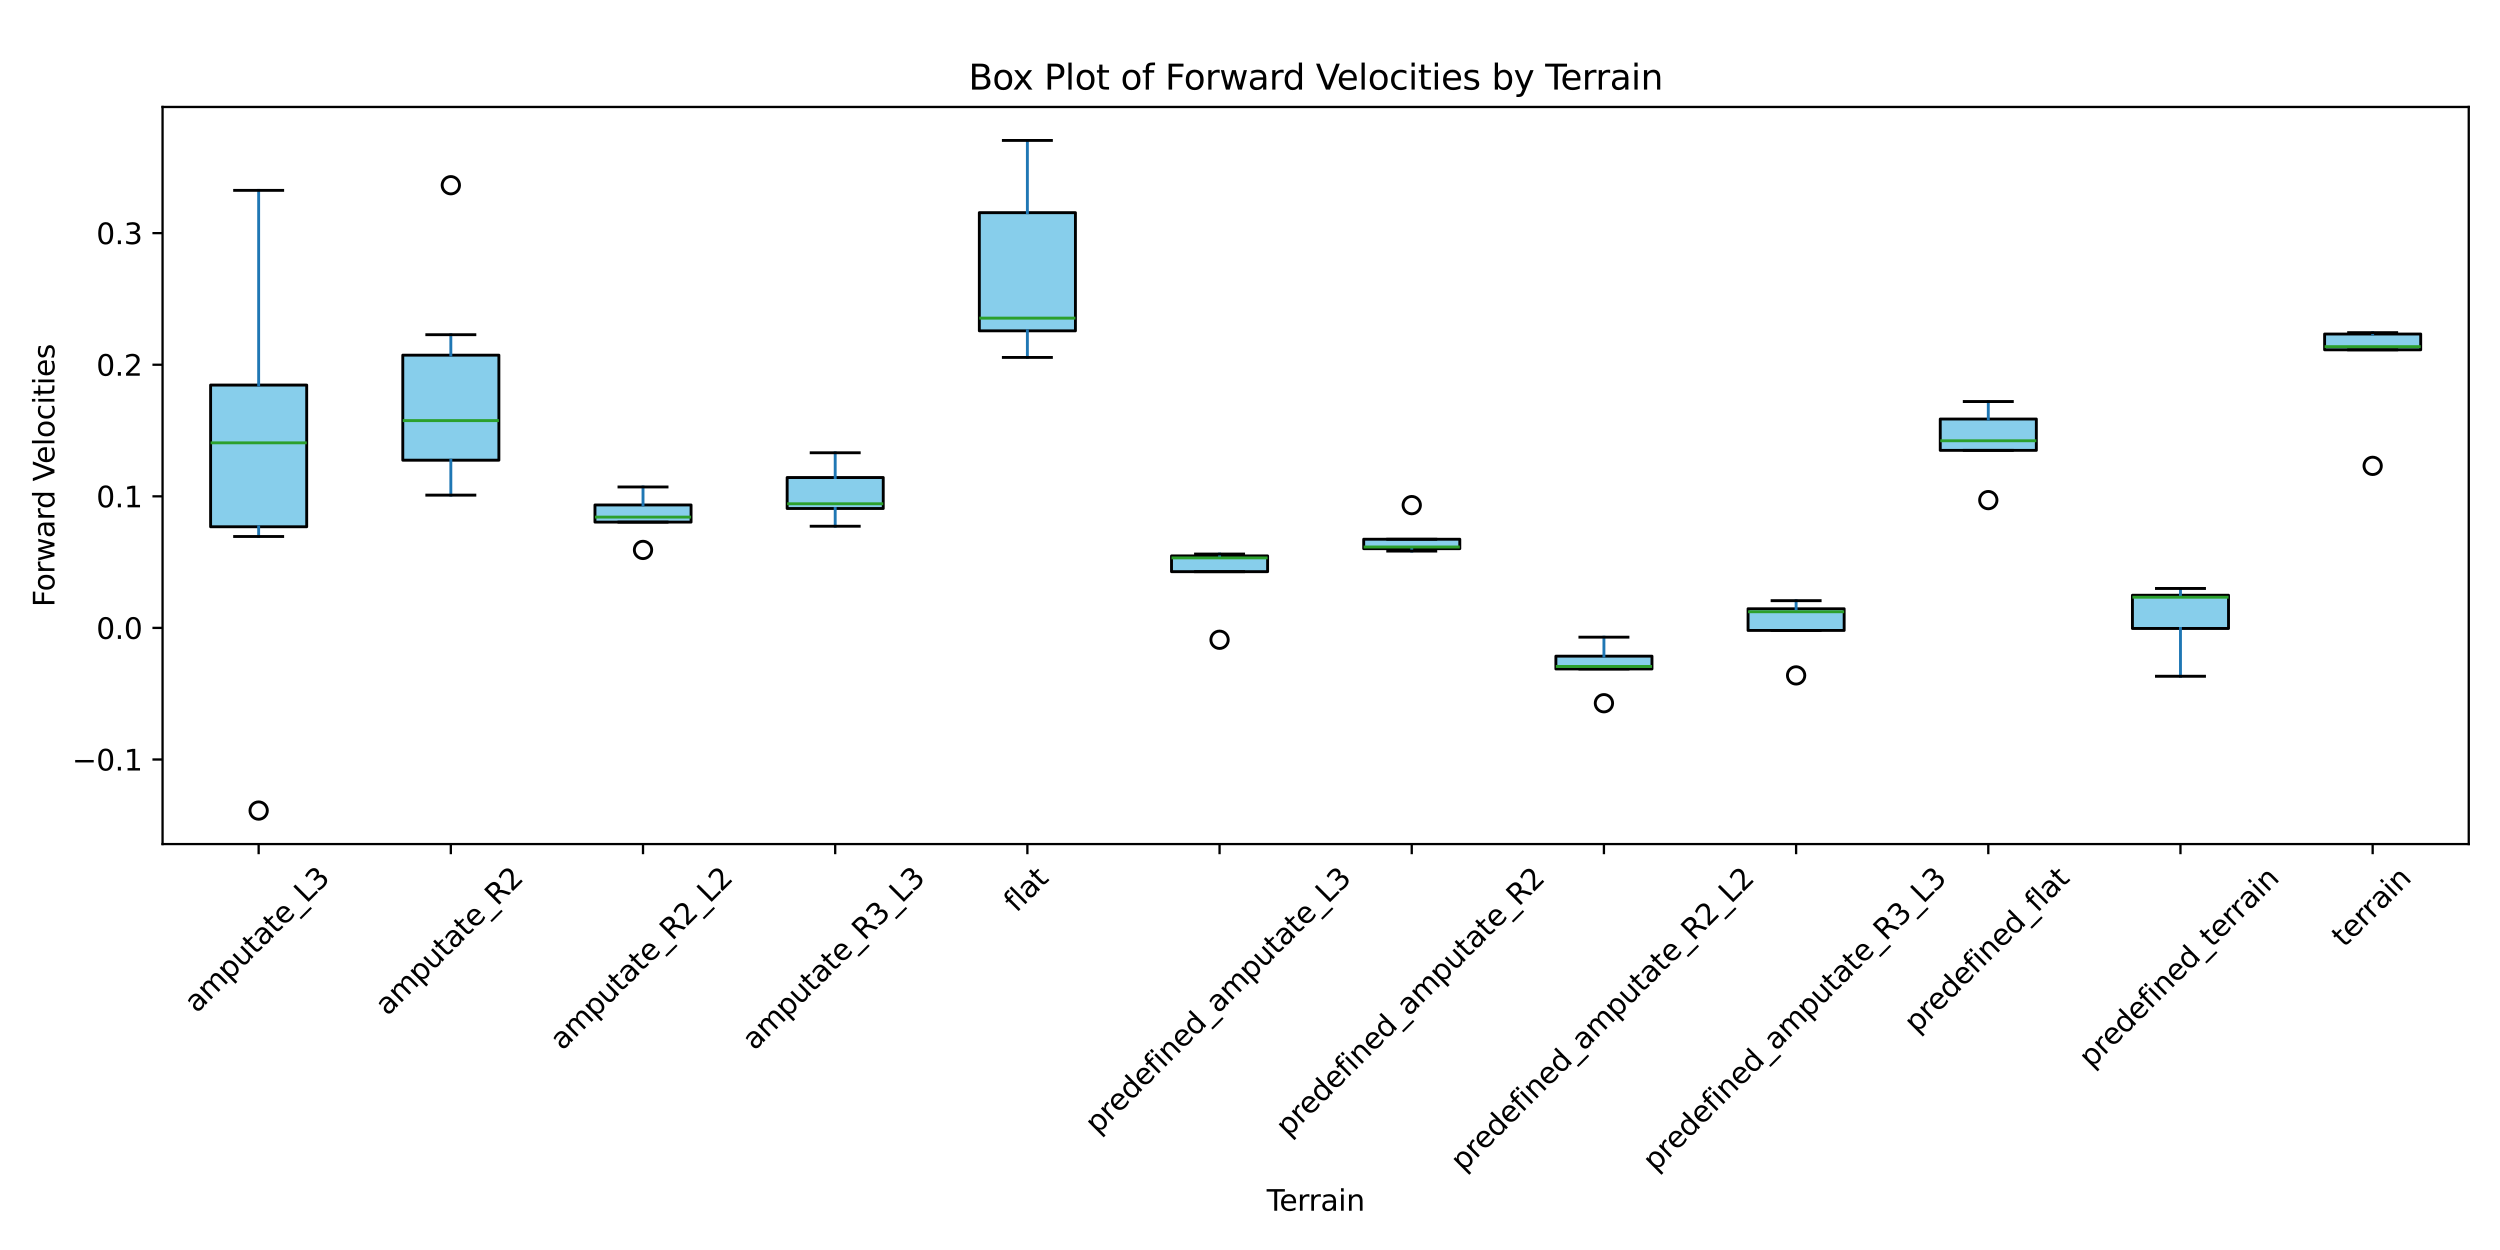 <?xml version="1.0" encoding="utf-8" standalone="no"?>
<!DOCTYPE svg PUBLIC "-//W3C//DTD SVG 1.1//EN"
  "http://www.w3.org/Graphics/SVG/1.1/DTD/svg11.dtd">
<svg xmlns:xlink="http://www.w3.org/1999/xlink" width="864pt" height="432pt" viewBox="0 0 864 432" xmlns="http://www.w3.org/2000/svg" version="1.1">
 <defs>
  <style type="text/css">*{stroke-linejoin: round; stroke-linecap: butt}</style>
 </defs>
 <g id="figure_1">
  <g id="patch_1">
   <path d="M 0 432 
L 864 432 
L 864 0 
L 0 0 
z
" style="fill: #ffffff"/>
  </g>
  <g id="axes_1">
   <g id="patch_2">
    <path d="M 56.18 291.71 
L 853.2 291.71 
L 853.2 36.96 
L 56.18 36.96 
z
" style="fill: #ffffff"/>
   </g>
   <g id="matplotlib.axis_1">
    <g id="xtick_1">
     <g id="line2d_1">
      <defs>
       <path id="m4e695ade44" d="M 0 0 
L 0 3.5 
" style="stroke: #000000; stroke-width: 0.8"/>
      </defs>
      <g>
       <use xlink:href="#m4e695ade44" x="89.389" y="291.71" style="stroke: #000000; stroke-width: 0.8"/>
      </g>
     </g>
     <g id="text_1">
      <!-- amputate_L3 -->
      <g transform="translate(67.983 350.352) rotate(-45) scale(0.1 -0.1)">
       <defs>
        <path id="DejaVuSans-61" d="M 2194 1759 
Q 1497 1759 1228 1600 
Q 959 1441 959 1056 
Q 959 750 1161 570 
Q 1363 391 1709 391 
Q 2188 391 2477 730 
Q 2766 1069 2766 1631 
L 2766 1759 
L 2194 1759 
z
M 3341 1997 
L 3341 0 
L 2766 0 
L 2766 531 
Q 2569 213 2275 61 
Q 1981 -91 1556 -91 
Q 1019 -91 701 211 
Q 384 513 384 1019 
Q 384 1609 779 1909 
Q 1175 2209 1959 2209 
L 2766 2209 
L 2766 2266 
Q 2766 2663 2505 2880 
Q 2244 3097 1772 3097 
Q 1472 3097 1187 3025 
Q 903 2953 641 2809 
L 641 3341 
Q 956 3463 1253 3523 
Q 1550 3584 1831 3584 
Q 2591 3584 2966 3190 
Q 3341 2797 3341 1997 
z
" transform="scale(0.016)"/>
        <path id="DejaVuSans-6d" d="M 3328 2828 
Q 3544 3216 3844 3400 
Q 4144 3584 4550 3584 
Q 5097 3584 5394 3201 
Q 5691 2819 5691 2113 
L 5691 0 
L 5113 0 
L 5113 2094 
Q 5113 2597 4934 2840 
Q 4756 3084 4391 3084 
Q 3944 3084 3684 2787 
Q 3425 2491 3425 1978 
L 3425 0 
L 2847 0 
L 2847 2094 
Q 2847 2600 2669 2842 
Q 2491 3084 2119 3084 
Q 1678 3084 1418 2786 
Q 1159 2488 1159 1978 
L 1159 0 
L 581 0 
L 581 3500 
L 1159 3500 
L 1159 2956 
Q 1356 3278 1631 3431 
Q 1906 3584 2284 3584 
Q 2666 3584 2933 3390 
Q 3200 3197 3328 2828 
z
" transform="scale(0.016)"/>
        <path id="DejaVuSans-70" d="M 1159 525 
L 1159 -1331 
L 581 -1331 
L 581 3500 
L 1159 3500 
L 1159 2969 
Q 1341 3281 1617 3432 
Q 1894 3584 2278 3584 
Q 2916 3584 3314 3078 
Q 3713 2572 3713 1747 
Q 3713 922 3314 415 
Q 2916 -91 2278 -91 
Q 1894 -91 1617 61 
Q 1341 213 1159 525 
z
M 3116 1747 
Q 3116 2381 2855 2742 
Q 2594 3103 2138 3103 
Q 1681 3103 1420 2742 
Q 1159 2381 1159 1747 
Q 1159 1113 1420 752 
Q 1681 391 2138 391 
Q 2594 391 2855 752 
Q 3116 1113 3116 1747 
z
" transform="scale(0.016)"/>
        <path id="DejaVuSans-75" d="M 544 1381 
L 544 3500 
L 1119 3500 
L 1119 1403 
Q 1119 906 1312 657 
Q 1506 409 1894 409 
Q 2359 409 2629 706 
Q 2900 1003 2900 1516 
L 2900 3500 
L 3475 3500 
L 3475 0 
L 2900 0 
L 2900 538 
Q 2691 219 2414 64 
Q 2138 -91 1772 -91 
Q 1169 -91 856 284 
Q 544 659 544 1381 
z
M 1991 3584 
L 1991 3584 
z
" transform="scale(0.016)"/>
        <path id="DejaVuSans-74" d="M 1172 4494 
L 1172 3500 
L 2356 3500 
L 2356 3053 
L 1172 3053 
L 1172 1153 
Q 1172 725 1289 603 
Q 1406 481 1766 481 
L 2356 481 
L 2356 0 
L 1766 0 
Q 1100 0 847 248 
Q 594 497 594 1153 
L 594 3053 
L 172 3053 
L 172 3500 
L 594 3500 
L 594 4494 
L 1172 4494 
z
" transform="scale(0.016)"/>
        <path id="DejaVuSans-65" d="M 3597 1894 
L 3597 1613 
L 953 1613 
Q 991 1019 1311 708 
Q 1631 397 2203 397 
Q 2534 397 2845 478 
Q 3156 559 3463 722 
L 3463 178 
Q 3153 47 2828 -22 
Q 2503 -91 2169 -91 
Q 1331 -91 842 396 
Q 353 884 353 1716 
Q 353 2575 817 3079 
Q 1281 3584 2069 3584 
Q 2775 3584 3186 3129 
Q 3597 2675 3597 1894 
z
M 3022 2063 
Q 3016 2534 2758 2815 
Q 2500 3097 2075 3097 
Q 1594 3097 1305 2825 
Q 1016 2553 972 2059 
L 3022 2063 
z
" transform="scale(0.016)"/>
        <path id="DejaVuSans-5f" d="M 3263 -1063 
L 3263 -1509 
L -63 -1509 
L -63 -1063 
L 3263 -1063 
z
" transform="scale(0.016)"/>
        <path id="DejaVuSans-4c" d="M 628 4666 
L 1259 4666 
L 1259 531 
L 3531 531 
L 3531 0 
L 628 0 
L 628 4666 
z
" transform="scale(0.016)"/>
        <path id="DejaVuSans-33" d="M 2597 2516 
Q 3050 2419 3304 2112 
Q 3559 1806 3559 1356 
Q 3559 666 3084 287 
Q 2609 -91 1734 -91 
Q 1441 -91 1130 -33 
Q 819 25 488 141 
L 488 750 
Q 750 597 1062 519 
Q 1375 441 1716 441 
Q 2309 441 2620 675 
Q 2931 909 2931 1356 
Q 2931 1769 2642 2001 
Q 2353 2234 1838 2234 
L 1294 2234 
L 1294 2753 
L 1863 2753 
Q 2328 2753 2575 2939 
Q 2822 3125 2822 3475 
Q 2822 3834 2567 4026 
Q 2313 4219 1838 4219 
Q 1578 4219 1281 4162 
Q 984 4106 628 3988 
L 628 4550 
Q 988 4650 1302 4700 
Q 1616 4750 1894 4750 
Q 2613 4750 3031 4423 
Q 3450 4097 3450 3541 
Q 3450 3153 3228 2886 
Q 3006 2619 2597 2516 
z
" transform="scale(0.016)"/>
       </defs>
       <use xlink:href="#DejaVuSans-61"/>
       <use xlink:href="#DejaVuSans-6d" x="61.279"/>
       <use xlink:href="#DejaVuSans-70" x="158.691"/>
       <use xlink:href="#DejaVuSans-75" x="222.168"/>
       <use xlink:href="#DejaVuSans-74" x="285.547"/>
       <use xlink:href="#DejaVuSans-61" x="324.756"/>
       <use xlink:href="#DejaVuSans-74" x="386.035"/>
       <use xlink:href="#DejaVuSans-65" x="425.244"/>
       <use xlink:href="#DejaVuSans-5f" x="486.768"/>
       <use xlink:href="#DejaVuSans-4c" x="536.768"/>
       <use xlink:href="#DejaVuSans-33" x="592.48"/>
      </g>
     </g>
    </g>
    <g id="xtick_2">
     <g id="line2d_2">
      <g>
       <use xlink:href="#m4e695ade44" x="155.808" y="291.71" style="stroke: #000000; stroke-width: 0.8"/>
      </g>
     </g>
     <g id="text_2">
      <!-- amputate_R2 -->
      <g transform="translate(133.914 351.325) rotate(-45) scale(0.1 -0.1)">
       <defs>
        <path id="DejaVuSans-52" d="M 2841 2188 
Q 3044 2119 3236 1894 
Q 3428 1669 3622 1275 
L 4263 0 
L 3584 0 
L 2988 1197 
Q 2756 1666 2539 1819 
Q 2322 1972 1947 1972 
L 1259 1972 
L 1259 0 
L 628 0 
L 628 4666 
L 2053 4666 
Q 2853 4666 3247 4331 
Q 3641 3997 3641 3322 
Q 3641 2881 3436 2590 
Q 3231 2300 2841 2188 
z
M 1259 4147 
L 1259 2491 
L 2053 2491 
Q 2509 2491 2742 2702 
Q 2975 2913 2975 3322 
Q 2975 3731 2742 3939 
Q 2509 4147 2053 4147 
L 1259 4147 
z
" transform="scale(0.016)"/>
        <path id="DejaVuSans-32" d="M 1228 531 
L 3431 531 
L 3431 0 
L 469 0 
L 469 531 
Q 828 903 1448 1529 
Q 2069 2156 2228 2338 
Q 2531 2678 2651 2914 
Q 2772 3150 2772 3378 
Q 2772 3750 2511 3984 
Q 2250 4219 1831 4219 
Q 1534 4219 1204 4116 
Q 875 4013 500 3803 
L 500 4441 
Q 881 4594 1212 4672 
Q 1544 4750 1819 4750 
Q 2544 4750 2975 4387 
Q 3406 4025 3406 3419 
Q 3406 3131 3298 2873 
Q 3191 2616 2906 2266 
Q 2828 2175 2409 1742 
Q 1991 1309 1228 531 
z
" transform="scale(0.016)"/>
       </defs>
       <use xlink:href="#DejaVuSans-61"/>
       <use xlink:href="#DejaVuSans-6d" x="61.279"/>
       <use xlink:href="#DejaVuSans-70" x="158.691"/>
       <use xlink:href="#DejaVuSans-75" x="222.168"/>
       <use xlink:href="#DejaVuSans-74" x="285.547"/>
       <use xlink:href="#DejaVuSans-61" x="324.756"/>
       <use xlink:href="#DejaVuSans-74" x="386.035"/>
       <use xlink:href="#DejaVuSans-65" x="425.244"/>
       <use xlink:href="#DejaVuSans-5f" x="486.768"/>
       <use xlink:href="#DejaVuSans-52" x="536.768"/>
       <use xlink:href="#DejaVuSans-32" x="606.25"/>
      </g>
     </g>
    </g>
    <g id="xtick_3">
     <g id="line2d_3">
      <g>
       <use xlink:href="#m4e695ade44" x="222.226" y="291.71" style="stroke: #000000; stroke-width: 0.8"/>
      </g>
     </g>
     <g id="text_3">
      <!-- amputate_R2_L2 -->
      <g transform="translate(194.345 363.3) rotate(-45) scale(0.1 -0.1)">
       <use xlink:href="#DejaVuSans-61"/>
       <use xlink:href="#DejaVuSans-6d" x="61.279"/>
       <use xlink:href="#DejaVuSans-70" x="158.691"/>
       <use xlink:href="#DejaVuSans-75" x="222.168"/>
       <use xlink:href="#DejaVuSans-74" x="285.547"/>
       <use xlink:href="#DejaVuSans-61" x="324.756"/>
       <use xlink:href="#DejaVuSans-74" x="386.035"/>
       <use xlink:href="#DejaVuSans-65" x="425.244"/>
       <use xlink:href="#DejaVuSans-5f" x="486.768"/>
       <use xlink:href="#DejaVuSans-52" x="536.768"/>
       <use xlink:href="#DejaVuSans-32" x="606.25"/>
       <use xlink:href="#DejaVuSans-5f" x="669.873"/>
       <use xlink:href="#DejaVuSans-4c" x="719.873"/>
       <use xlink:href="#DejaVuSans-32" x="775.586"/>
      </g>
     </g>
    </g>
    <g id="xtick_4">
     <g id="line2d_4">
      <g>
       <use xlink:href="#m4e695ade44" x="288.644" y="291.71" style="stroke: #000000; stroke-width: 0.8"/>
      </g>
     </g>
     <g id="text_4">
      <!-- amputate_R3_L3 -->
      <g transform="translate(260.764 363.3) rotate(-45) scale(0.1 -0.1)">
       <use xlink:href="#DejaVuSans-61"/>
       <use xlink:href="#DejaVuSans-6d" x="61.279"/>
       <use xlink:href="#DejaVuSans-70" x="158.691"/>
       <use xlink:href="#DejaVuSans-75" x="222.168"/>
       <use xlink:href="#DejaVuSans-74" x="285.547"/>
       <use xlink:href="#DejaVuSans-61" x="324.756"/>
       <use xlink:href="#DejaVuSans-74" x="386.035"/>
       <use xlink:href="#DejaVuSans-65" x="425.244"/>
       <use xlink:href="#DejaVuSans-5f" x="486.768"/>
       <use xlink:href="#DejaVuSans-52" x="536.768"/>
       <use xlink:href="#DejaVuSans-33" x="606.25"/>
       <use xlink:href="#DejaVuSans-5f" x="669.873"/>
       <use xlink:href="#DejaVuSans-4c" x="719.873"/>
       <use xlink:href="#DejaVuSans-33" x="775.586"/>
      </g>
     </g>
    </g>
    <g id="xtick_5">
     <g id="line2d_5">
      <g>
       <use xlink:href="#m4e695ade44" x="355.062" y="291.71" style="stroke: #000000; stroke-width: 0.8"/>
      </g>
     </g>
     <g id="text_5">
      <!-- flat -->
      <g transform="translate(351.234 315.642) rotate(-45) scale(0.1 -0.1)">
       <defs>
        <path id="DejaVuSans-66" d="M 2375 4863 
L 2375 4384 
L 1825 4384 
Q 1516 4384 1395 4259 
Q 1275 4134 1275 3809 
L 1275 3500 
L 2222 3500 
L 2222 3053 
L 1275 3053 
L 1275 0 
L 697 0 
L 697 3053 
L 147 3053 
L 147 3500 
L 697 3500 
L 697 3744 
Q 697 4328 969 4595 
Q 1241 4863 1831 4863 
L 2375 4863 
z
" transform="scale(0.016)"/>
        <path id="DejaVuSans-6c" d="M 603 4863 
L 1178 4863 
L 1178 0 
L 603 0 
L 603 4863 
z
" transform="scale(0.016)"/>
       </defs>
       <use xlink:href="#DejaVuSans-66"/>
       <use xlink:href="#DejaVuSans-6c" x="35.205"/>
       <use xlink:href="#DejaVuSans-61" x="62.988"/>
       <use xlink:href="#DejaVuSans-74" x="124.268"/>
      </g>
     </g>
    </g>
    <g id="xtick_6">
     <g id="line2d_6">
      <g>
       <use xlink:href="#m4e695ade44" x="421.481" y="291.71" style="stroke: #000000; stroke-width: 0.8"/>
      </g>
     </g>
     <g id="text_6">
      <!-- predefined_amputate_L3 -->
      <g transform="translate(379.268 392.215) rotate(-45) scale(0.1 -0.1)">
       <defs>
        <path id="DejaVuSans-72" d="M 2631 2963 
Q 2534 3019 2420 3045 
Q 2306 3072 2169 3072 
Q 1681 3072 1420 2755 
Q 1159 2438 1159 1844 
L 1159 0 
L 581 0 
L 581 3500 
L 1159 3500 
L 1159 2956 
Q 1341 3275 1631 3429 
Q 1922 3584 2338 3584 
Q 2397 3584 2469 3576 
Q 2541 3569 2628 3553 
L 2631 2963 
z
" transform="scale(0.016)"/>
        <path id="DejaVuSans-64" d="M 2906 2969 
L 2906 4863 
L 3481 4863 
L 3481 0 
L 2906 0 
L 2906 525 
Q 2725 213 2448 61 
Q 2172 -91 1784 -91 
Q 1150 -91 751 415 
Q 353 922 353 1747 
Q 353 2572 751 3078 
Q 1150 3584 1784 3584 
Q 2172 3584 2448 3432 
Q 2725 3281 2906 2969 
z
M 947 1747 
Q 947 1113 1208 752 
Q 1469 391 1925 391 
Q 2381 391 2643 752 
Q 2906 1113 2906 1747 
Q 2906 2381 2643 2742 
Q 2381 3103 1925 3103 
Q 1469 3103 1208 2742 
Q 947 2381 947 1747 
z
" transform="scale(0.016)"/>
        <path id="DejaVuSans-69" d="M 603 3500 
L 1178 3500 
L 1178 0 
L 603 0 
L 603 3500 
z
M 603 4863 
L 1178 4863 
L 1178 4134 
L 603 4134 
L 603 4863 
z
" transform="scale(0.016)"/>
        <path id="DejaVuSans-6e" d="M 3513 2113 
L 3513 0 
L 2938 0 
L 2938 2094 
Q 2938 2591 2744 2837 
Q 2550 3084 2163 3084 
Q 1697 3084 1428 2787 
Q 1159 2491 1159 1978 
L 1159 0 
L 581 0 
L 581 3500 
L 1159 3500 
L 1159 2956 
Q 1366 3272 1645 3428 
Q 1925 3584 2291 3584 
Q 2894 3584 3203 3211 
Q 3513 2838 3513 2113 
z
" transform="scale(0.016)"/>
       </defs>
       <use xlink:href="#DejaVuSans-70"/>
       <use xlink:href="#DejaVuSans-72" x="63.477"/>
       <use xlink:href="#DejaVuSans-65" x="102.34"/>
       <use xlink:href="#DejaVuSans-64" x="163.863"/>
       <use xlink:href="#DejaVuSans-65" x="227.34"/>
       <use xlink:href="#DejaVuSans-66" x="288.863"/>
       <use xlink:href="#DejaVuSans-69" x="324.068"/>
       <use xlink:href="#DejaVuSans-6e" x="351.852"/>
       <use xlink:href="#DejaVuSans-65" x="415.23"/>
       <use xlink:href="#DejaVuSans-64" x="476.754"/>
       <use xlink:href="#DejaVuSans-5f" x="540.23"/>
       <use xlink:href="#DejaVuSans-61" x="590.23"/>
       <use xlink:href="#DejaVuSans-6d" x="651.51"/>
       <use xlink:href="#DejaVuSans-70" x="748.922"/>
       <use xlink:href="#DejaVuSans-75" x="812.398"/>
       <use xlink:href="#DejaVuSans-74" x="875.777"/>
       <use xlink:href="#DejaVuSans-61" x="914.986"/>
       <use xlink:href="#DejaVuSans-74" x="976.266"/>
       <use xlink:href="#DejaVuSans-65" x="1015.475"/>
       <use xlink:href="#DejaVuSans-5f" x="1076.998"/>
       <use xlink:href="#DejaVuSans-4c" x="1126.998"/>
       <use xlink:href="#DejaVuSans-33" x="1182.711"/>
      </g>
     </g>
    </g>
    <g id="xtick_7">
     <g id="line2d_7">
      <g>
       <use xlink:href="#m4e695ade44" x="487.899" y="291.71" style="stroke: #000000; stroke-width: 0.8"/>
      </g>
     </g>
     <g id="text_7">
      <!-- predefined_amputate_R2 -->
      <g transform="translate(445.199 393.188) rotate(-45) scale(0.1 -0.1)">
       <use xlink:href="#DejaVuSans-70"/>
       <use xlink:href="#DejaVuSans-72" x="63.477"/>
       <use xlink:href="#DejaVuSans-65" x="102.34"/>
       <use xlink:href="#DejaVuSans-64" x="163.863"/>
       <use xlink:href="#DejaVuSans-65" x="227.34"/>
       <use xlink:href="#DejaVuSans-66" x="288.863"/>
       <use xlink:href="#DejaVuSans-69" x="324.068"/>
       <use xlink:href="#DejaVuSans-6e" x="351.852"/>
       <use xlink:href="#DejaVuSans-65" x="415.23"/>
       <use xlink:href="#DejaVuSans-64" x="476.754"/>
       <use xlink:href="#DejaVuSans-5f" x="540.23"/>
       <use xlink:href="#DejaVuSans-61" x="590.23"/>
       <use xlink:href="#DejaVuSans-6d" x="651.51"/>
       <use xlink:href="#DejaVuSans-70" x="748.922"/>
       <use xlink:href="#DejaVuSans-75" x="812.398"/>
       <use xlink:href="#DejaVuSans-74" x="875.777"/>
       <use xlink:href="#DejaVuSans-61" x="914.986"/>
       <use xlink:href="#DejaVuSans-74" x="976.266"/>
       <use xlink:href="#DejaVuSans-65" x="1015.475"/>
       <use xlink:href="#DejaVuSans-5f" x="1076.998"/>
       <use xlink:href="#DejaVuSans-52" x="1126.998"/>
       <use xlink:href="#DejaVuSans-32" x="1196.48"/>
      </g>
     </g>
    </g>
    <g id="xtick_8">
     <g id="line2d_8">
      <g>
       <use xlink:href="#m4e695ade44" x="554.317" y="291.71" style="stroke: #000000; stroke-width: 0.8"/>
      </g>
     </g>
     <g id="text_8">
      <!-- predefined_amputate_R2_L2 -->
      <g transform="translate(505.63 405.163) rotate(-45) scale(0.1 -0.1)">
       <use xlink:href="#DejaVuSans-70"/>
       <use xlink:href="#DejaVuSans-72" x="63.477"/>
       <use xlink:href="#DejaVuSans-65" x="102.34"/>
       <use xlink:href="#DejaVuSans-64" x="163.863"/>
       <use xlink:href="#DejaVuSans-65" x="227.34"/>
       <use xlink:href="#DejaVuSans-66" x="288.863"/>
       <use xlink:href="#DejaVuSans-69" x="324.068"/>
       <use xlink:href="#DejaVuSans-6e" x="351.852"/>
       <use xlink:href="#DejaVuSans-65" x="415.23"/>
       <use xlink:href="#DejaVuSans-64" x="476.754"/>
       <use xlink:href="#DejaVuSans-5f" x="540.23"/>
       <use xlink:href="#DejaVuSans-61" x="590.23"/>
       <use xlink:href="#DejaVuSans-6d" x="651.51"/>
       <use xlink:href="#DejaVuSans-70" x="748.922"/>
       <use xlink:href="#DejaVuSans-75" x="812.398"/>
       <use xlink:href="#DejaVuSans-74" x="875.777"/>
       <use xlink:href="#DejaVuSans-61" x="914.986"/>
       <use xlink:href="#DejaVuSans-74" x="976.266"/>
       <use xlink:href="#DejaVuSans-65" x="1015.475"/>
       <use xlink:href="#DejaVuSans-5f" x="1076.998"/>
       <use xlink:href="#DejaVuSans-52" x="1126.998"/>
       <use xlink:href="#DejaVuSans-32" x="1196.48"/>
       <use xlink:href="#DejaVuSans-5f" x="1260.104"/>
       <use xlink:href="#DejaVuSans-4c" x="1310.104"/>
       <use xlink:href="#DejaVuSans-32" x="1365.816"/>
      </g>
     </g>
    </g>
    <g id="xtick_9">
     <g id="line2d_9">
      <g>
       <use xlink:href="#m4e695ade44" x="620.736" y="291.71" style="stroke: #000000; stroke-width: 0.8"/>
      </g>
     </g>
     <g id="text_9">
      <!-- predefined_amputate_R3_L3 -->
      <g transform="translate(572.049 405.163) rotate(-45) scale(0.1 -0.1)">
       <use xlink:href="#DejaVuSans-70"/>
       <use xlink:href="#DejaVuSans-72" x="63.477"/>
       <use xlink:href="#DejaVuSans-65" x="102.34"/>
       <use xlink:href="#DejaVuSans-64" x="163.863"/>
       <use xlink:href="#DejaVuSans-65" x="227.34"/>
       <use xlink:href="#DejaVuSans-66" x="288.863"/>
       <use xlink:href="#DejaVuSans-69" x="324.068"/>
       <use xlink:href="#DejaVuSans-6e" x="351.852"/>
       <use xlink:href="#DejaVuSans-65" x="415.23"/>
       <use xlink:href="#DejaVuSans-64" x="476.754"/>
       <use xlink:href="#DejaVuSans-5f" x="540.23"/>
       <use xlink:href="#DejaVuSans-61" x="590.23"/>
       <use xlink:href="#DejaVuSans-6d" x="651.51"/>
       <use xlink:href="#DejaVuSans-70" x="748.922"/>
       <use xlink:href="#DejaVuSans-75" x="812.398"/>
       <use xlink:href="#DejaVuSans-74" x="875.777"/>
       <use xlink:href="#DejaVuSans-61" x="914.986"/>
       <use xlink:href="#DejaVuSans-74" x="976.266"/>
       <use xlink:href="#DejaVuSans-65" x="1015.475"/>
       <use xlink:href="#DejaVuSans-5f" x="1076.998"/>
       <use xlink:href="#DejaVuSans-52" x="1126.998"/>
       <use xlink:href="#DejaVuSans-33" x="1196.48"/>
       <use xlink:href="#DejaVuSans-5f" x="1260.104"/>
       <use xlink:href="#DejaVuSans-4c" x="1310.104"/>
       <use xlink:href="#DejaVuSans-33" x="1365.816"/>
      </g>
     </g>
    </g>
    <g id="xtick_10">
     <g id="line2d_10">
      <g>
       <use xlink:href="#m4e695ade44" x="687.154" y="291.71" style="stroke: #000000; stroke-width: 0.8"/>
      </g>
     </g>
     <g id="text_10">
      <!-- predefined_flat -->
      <g transform="translate(662.358 357.38) rotate(-45) scale(0.1 -0.1)">
       <use xlink:href="#DejaVuSans-70"/>
       <use xlink:href="#DejaVuSans-72" x="63.477"/>
       <use xlink:href="#DejaVuSans-65" x="102.34"/>
       <use xlink:href="#DejaVuSans-64" x="163.863"/>
       <use xlink:href="#DejaVuSans-65" x="227.34"/>
       <use xlink:href="#DejaVuSans-66" x="288.863"/>
       <use xlink:href="#DejaVuSans-69" x="324.068"/>
       <use xlink:href="#DejaVuSans-6e" x="351.852"/>
       <use xlink:href="#DejaVuSans-65" x="415.23"/>
       <use xlink:href="#DejaVuSans-64" x="476.754"/>
       <use xlink:href="#DejaVuSans-5f" x="540.23"/>
       <use xlink:href="#DejaVuSans-66" x="590.23"/>
       <use xlink:href="#DejaVuSans-6c" x="625.436"/>
       <use xlink:href="#DejaVuSans-61" x="653.219"/>
       <use xlink:href="#DejaVuSans-74" x="714.498"/>
      </g>
     </g>
    </g>
    <g id="xtick_11">
     <g id="line2d_11">
      <g>
       <use xlink:href="#m4e695ade44" x="753.572" y="291.71" style="stroke: #000000; stroke-width: 0.8"/>
      </g>
     </g>
     <g id="text_11">
      <!-- predefined_terrain -->
      <g transform="translate(722.76 369.413) rotate(-45) scale(0.1 -0.1)">
       <use xlink:href="#DejaVuSans-70"/>
       <use xlink:href="#DejaVuSans-72" x="63.477"/>
       <use xlink:href="#DejaVuSans-65" x="102.34"/>
       <use xlink:href="#DejaVuSans-64" x="163.863"/>
       <use xlink:href="#DejaVuSans-65" x="227.34"/>
       <use xlink:href="#DejaVuSans-66" x="288.863"/>
       <use xlink:href="#DejaVuSans-69" x="324.068"/>
       <use xlink:href="#DejaVuSans-6e" x="351.852"/>
       <use xlink:href="#DejaVuSans-65" x="415.23"/>
       <use xlink:href="#DejaVuSans-64" x="476.754"/>
       <use xlink:href="#DejaVuSans-5f" x="540.23"/>
       <use xlink:href="#DejaVuSans-74" x="590.23"/>
       <use xlink:href="#DejaVuSans-65" x="629.439"/>
       <use xlink:href="#DejaVuSans-72" x="690.963"/>
       <use xlink:href="#DejaVuSans-72" x="730.326"/>
       <use xlink:href="#DejaVuSans-61" x="771.439"/>
       <use xlink:href="#DejaVuSans-69" x="832.719"/>
       <use xlink:href="#DejaVuSans-6e" x="860.502"/>
      </g>
     </g>
    </g>
    <g id="xtick_12">
     <g id="line2d_12">
      <g>
       <use xlink:href="#m4e695ade44" x="819.991" y="291.71" style="stroke: #000000; stroke-width: 0.8"/>
      </g>
     </g>
     <g id="text_12">
      <!-- terrain -->
      <g transform="translate(810.146 327.675) rotate(-45) scale(0.1 -0.1)">
       <use xlink:href="#DejaVuSans-74"/>
       <use xlink:href="#DejaVuSans-65" x="39.209"/>
       <use xlink:href="#DejaVuSans-72" x="100.732"/>
       <use xlink:href="#DejaVuSans-72" x="140.096"/>
       <use xlink:href="#DejaVuSans-61" x="181.209"/>
       <use xlink:href="#DejaVuSans-69" x="242.488"/>
       <use xlink:href="#DejaVuSans-6e" x="270.271"/>
      </g>
     </g>
    </g>
    <g id="text_13">
     <!-- Terrain -->
     <g transform="translate(437.764 418.428) scale(0.1 -0.1)">
      <defs>
       <path id="DejaVuSans-54" d="M -19 4666 
L 3928 4666 
L 3928 4134 
L 2272 4134 
L 2272 0 
L 1638 0 
L 1638 4134 
L -19 4134 
L -19 4666 
z
" transform="scale(0.016)"/>
      </defs>
      <use xlink:href="#DejaVuSans-54"/>
      <use xlink:href="#DejaVuSans-65" x="44.084"/>
      <use xlink:href="#DejaVuSans-72" x="105.607"/>
      <use xlink:href="#DejaVuSans-72" x="144.971"/>
      <use xlink:href="#DejaVuSans-61" x="186.084"/>
      <use xlink:href="#DejaVuSans-69" x="247.363"/>
      <use xlink:href="#DejaVuSans-6e" x="275.146"/>
     </g>
    </g>
   </g>
   <g id="matplotlib.axis_2">
    <g id="ytick_1">
     <g id="line2d_13">
      <defs>
       <path id="m5889a578f6" d="M 0 0 
L -3.5 0 
" style="stroke: #000000; stroke-width: 0.8"/>
      </defs>
      <g>
       <use xlink:href="#m5889a578f6" x="56.18" y="262.486" style="stroke: #000000; stroke-width: 0.8"/>
      </g>
     </g>
     <g id="text_14">
      <!-- −0.1 -->
      <g transform="translate(24.897 266.285) scale(0.1 -0.1)">
       <defs>
        <path id="DejaVuSans-2212" d="M 678 2272 
L 4684 2272 
L 4684 1741 
L 678 1741 
L 678 2272 
z
" transform="scale(0.016)"/>
        <path id="DejaVuSans-30" d="M 2034 4250 
Q 1547 4250 1301 3770 
Q 1056 3291 1056 2328 
Q 1056 1369 1301 889 
Q 1547 409 2034 409 
Q 2525 409 2770 889 
Q 3016 1369 3016 2328 
Q 3016 3291 2770 3770 
Q 2525 4250 2034 4250 
z
M 2034 4750 
Q 2819 4750 3233 4129 
Q 3647 3509 3647 2328 
Q 3647 1150 3233 529 
Q 2819 -91 2034 -91 
Q 1250 -91 836 529 
Q 422 1150 422 2328 
Q 422 3509 836 4129 
Q 1250 4750 2034 4750 
z
" transform="scale(0.016)"/>
        <path id="DejaVuSans-2e" d="M 684 794 
L 1344 794 
L 1344 0 
L 684 0 
L 684 794 
z
" transform="scale(0.016)"/>
        <path id="DejaVuSans-31" d="M 794 531 
L 1825 531 
L 1825 4091 
L 703 3866 
L 703 4441 
L 1819 4666 
L 2450 4666 
L 2450 531 
L 3481 531 
L 3481 0 
L 794 0 
L 794 531 
z
" transform="scale(0.016)"/>
       </defs>
       <use xlink:href="#DejaVuSans-2212"/>
       <use xlink:href="#DejaVuSans-30" x="83.789"/>
       <use xlink:href="#DejaVuSans-2e" x="147.412"/>
       <use xlink:href="#DejaVuSans-31" x="179.199"/>
      </g>
     </g>
    </g>
    <g id="ytick_2">
     <g id="line2d_14">
      <g>
       <use xlink:href="#m5889a578f6" x="56.18" y="217.007" style="stroke: #000000; stroke-width: 0.8"/>
      </g>
     </g>
     <g id="text_15">
      <!-- 0.0 -->
      <g transform="translate(33.277 220.807) scale(0.1 -0.1)">
       <use xlink:href="#DejaVuSans-30"/>
       <use xlink:href="#DejaVuSans-2e" x="63.623"/>
       <use xlink:href="#DejaVuSans-30" x="95.41"/>
      </g>
     </g>
    </g>
    <g id="ytick_3">
     <g id="line2d_15">
      <g>
       <use xlink:href="#m5889a578f6" x="56.18" y="171.529" style="stroke: #000000; stroke-width: 0.8"/>
      </g>
     </g>
     <g id="text_16">
      <!-- 0.1 -->
      <g transform="translate(33.277 175.328) scale(0.1 -0.1)">
       <use xlink:href="#DejaVuSans-30"/>
       <use xlink:href="#DejaVuSans-2e" x="63.623"/>
       <use xlink:href="#DejaVuSans-31" x="95.41"/>
      </g>
     </g>
    </g>
    <g id="ytick_4">
     <g id="line2d_16">
      <g>
       <use xlink:href="#m5889a578f6" x="56.18" y="126.05" style="stroke: #000000; stroke-width: 0.8"/>
      </g>
     </g>
     <g id="text_17">
      <!-- 0.2 -->
      <g transform="translate(33.277 129.85) scale(0.1 -0.1)">
       <use xlink:href="#DejaVuSans-30"/>
       <use xlink:href="#DejaVuSans-2e" x="63.623"/>
       <use xlink:href="#DejaVuSans-32" x="95.41"/>
      </g>
     </g>
    </g>
    <g id="ytick_5">
     <g id="line2d_17">
      <g>
       <use xlink:href="#m5889a578f6" x="56.18" y="80.572" style="stroke: #000000; stroke-width: 0.8"/>
      </g>
     </g>
     <g id="text_18">
      <!-- 0.3 -->
      <g transform="translate(33.277 84.371) scale(0.1 -0.1)">
       <use xlink:href="#DejaVuSans-30"/>
       <use xlink:href="#DejaVuSans-2e" x="63.623"/>
       <use xlink:href="#DejaVuSans-33" x="95.41"/>
      </g>
     </g>
    </g>
    <g id="text_19">
     <!-- Forward Velocities -->
     <g transform="translate(18.817 209.755) rotate(-90) scale(0.1 -0.1)">
      <defs>
       <path id="DejaVuSans-46" d="M 628 4666 
L 3309 4666 
L 3309 4134 
L 1259 4134 
L 1259 2759 
L 3109 2759 
L 3109 2228 
L 1259 2228 
L 1259 0 
L 628 0 
L 628 4666 
z
" transform="scale(0.016)"/>
       <path id="DejaVuSans-6f" d="M 1959 3097 
Q 1497 3097 1228 2736 
Q 959 2375 959 1747 
Q 959 1119 1226 758 
Q 1494 397 1959 397 
Q 2419 397 2687 759 
Q 2956 1122 2956 1747 
Q 2956 2369 2687 2733 
Q 2419 3097 1959 3097 
z
M 1959 3584 
Q 2709 3584 3137 3096 
Q 3566 2609 3566 1747 
Q 3566 888 3137 398 
Q 2709 -91 1959 -91 
Q 1206 -91 779 398 
Q 353 888 353 1747 
Q 353 2609 779 3096 
Q 1206 3584 1959 3584 
z
" transform="scale(0.016)"/>
       <path id="DejaVuSans-77" d="M 269 3500 
L 844 3500 
L 1563 769 
L 2278 3500 
L 2956 3500 
L 3675 769 
L 4391 3500 
L 4966 3500 
L 4050 0 
L 3372 0 
L 2619 2869 
L 1863 0 
L 1184 0 
L 269 3500 
z
" transform="scale(0.016)"/>
       <path id="DejaVuSans-20" transform="scale(0.016)"/>
       <path id="DejaVuSans-56" d="M 1831 0 
L 50 4666 
L 709 4666 
L 2188 738 
L 3669 4666 
L 4325 4666 
L 2547 0 
L 1831 0 
z
" transform="scale(0.016)"/>
       <path id="DejaVuSans-63" d="M 3122 3366 
L 3122 2828 
Q 2878 2963 2633 3030 
Q 2388 3097 2138 3097 
Q 1578 3097 1268 2742 
Q 959 2388 959 1747 
Q 959 1106 1268 751 
Q 1578 397 2138 397 
Q 2388 397 2633 464 
Q 2878 531 3122 666 
L 3122 134 
Q 2881 22 2623 -34 
Q 2366 -91 2075 -91 
Q 1284 -91 818 406 
Q 353 903 353 1747 
Q 353 2603 823 3093 
Q 1294 3584 2113 3584 
Q 2378 3584 2631 3529 
Q 2884 3475 3122 3366 
z
" transform="scale(0.016)"/>
       <path id="DejaVuSans-73" d="M 2834 3397 
L 2834 2853 
Q 2591 2978 2328 3040 
Q 2066 3103 1784 3103 
Q 1356 3103 1142 2972 
Q 928 2841 928 2578 
Q 928 2378 1081 2264 
Q 1234 2150 1697 2047 
L 1894 2003 
Q 2506 1872 2764 1633 
Q 3022 1394 3022 966 
Q 3022 478 2636 193 
Q 2250 -91 1575 -91 
Q 1294 -91 989 -36 
Q 684 19 347 128 
L 347 722 
Q 666 556 975 473 
Q 1284 391 1588 391 
Q 1994 391 2212 530 
Q 2431 669 2431 922 
Q 2431 1156 2273 1281 
Q 2116 1406 1581 1522 
L 1381 1569 
Q 847 1681 609 1914 
Q 372 2147 372 2553 
Q 372 3047 722 3315 
Q 1072 3584 1716 3584 
Q 2034 3584 2315 3537 
Q 2597 3491 2834 3397 
z
" transform="scale(0.016)"/>
      </defs>
      <use xlink:href="#DejaVuSans-46"/>
      <use xlink:href="#DejaVuSans-6f" x="53.895"/>
      <use xlink:href="#DejaVuSans-72" x="115.076"/>
      <use xlink:href="#DejaVuSans-77" x="156.189"/>
      <use xlink:href="#DejaVuSans-61" x="237.977"/>
      <use xlink:href="#DejaVuSans-72" x="299.256"/>
      <use xlink:href="#DejaVuSans-64" x="338.619"/>
      <use xlink:href="#DejaVuSans-20" x="402.096"/>
      <use xlink:href="#DejaVuSans-56" x="433.883"/>
      <use xlink:href="#DejaVuSans-65" x="494.541"/>
      <use xlink:href="#DejaVuSans-6c" x="556.064"/>
      <use xlink:href="#DejaVuSans-6f" x="583.848"/>
      <use xlink:href="#DejaVuSans-63" x="645.029"/>
      <use xlink:href="#DejaVuSans-69" x="700.01"/>
      <use xlink:href="#DejaVuSans-74" x="727.793"/>
      <use xlink:href="#DejaVuSans-69" x="767.002"/>
      <use xlink:href="#DejaVuSans-65" x="794.785"/>
      <use xlink:href="#DejaVuSans-73" x="856.309"/>
     </g>
    </g>
   </g>
   <g id="patch_3">
    <path d="M 72.785 182.047 
L 105.994 182.047 
L 105.994 133.077 
L 72.785 133.077 
L 72.785 182.047 
z
" clip-path="url(#pc1fedc536c)" style="fill: #87ceeb; stroke: #000000; stroke-linejoin: miter"/>
   </g>
   <g id="line2d_18">
    <path d="M 89.389 182.047 
L 89.389 185.411 
" clip-path="url(#pc1fedc536c)" style="fill: none; stroke: #1f77b4; stroke-linecap: square"/>
   </g>
   <g id="line2d_19">
    <path d="M 89.389 133.077 
L 89.389 65.789 
" clip-path="url(#pc1fedc536c)" style="fill: none; stroke: #1f77b4; stroke-linecap: square"/>
   </g>
   <g id="line2d_20">
    <path d="M 81.087 185.411 
L 97.691 185.411 
" clip-path="url(#pc1fedc536c)" style="fill: none; stroke: #000000; stroke-linecap: square"/>
   </g>
   <g id="line2d_21">
    <path d="M 81.087 65.789 
L 97.691 65.789 
" clip-path="url(#pc1fedc536c)" style="fill: none; stroke: #000000; stroke-linecap: square"/>
   </g>
   <g id="line2d_22">
    <defs>
     <path id="me406da30b0" d="M 0 3 
C 0.796 3 1.559 2.684 2.121 2.121 
C 2.684 1.559 3 0.796 3 0 
C 3 -0.796 2.684 -1.559 2.121 -2.121 
C 1.559 -2.684 0.796 -3 0 -3 
C -0.796 -3 -1.559 -2.684 -2.121 -2.121 
C -2.684 -1.559 -3 -0.796 -3 0 
C -3 0.796 -2.684 1.559 -2.121 2.121 
C -1.559 2.684 -0.796 3 0 3 
z
" style="stroke: #000000"/>
    </defs>
    <g clip-path="url(#pc1fedc536c)">
     <use xlink:href="#me406da30b0" x="89.389" y="280.13" style="fill-opacity: 0; stroke: #000000"/>
    </g>
   </g>
   <g id="patch_4">
    <path d="M 139.203 159.043 
L 172.412 159.043 
L 172.412 122.739 
L 139.203 122.739 
L 139.203 159.043 
z
" clip-path="url(#pc1fedc536c)" style="fill: #87ceeb; stroke: #000000; stroke-linejoin: miter"/>
   </g>
   <g id="line2d_23">
    <path d="M 155.808 159.043 
L 155.808 171.119 
" clip-path="url(#pc1fedc536c)" style="fill: none; stroke: #1f77b4; stroke-linecap: square"/>
   </g>
   <g id="line2d_24">
    <path d="M 155.808 122.739 
L 155.808 115.679 
" clip-path="url(#pc1fedc536c)" style="fill: none; stroke: #1f77b4; stroke-linecap: square"/>
   </g>
   <g id="line2d_25">
    <path d="M 147.505 171.119 
L 164.11 171.119 
" clip-path="url(#pc1fedc536c)" style="fill: none; stroke: #000000; stroke-linecap: square"/>
   </g>
   <g id="line2d_26">
    <path d="M 147.505 115.679 
L 164.11 115.679 
" clip-path="url(#pc1fedc536c)" style="fill: none; stroke: #000000; stroke-linecap: square"/>
   </g>
   <g id="line2d_27">
    <g clip-path="url(#pc1fedc536c)">
     <use xlink:href="#me406da30b0" x="155.808" y="64.013" style="fill-opacity: 0; stroke: #000000"/>
    </g>
   </g>
   <g id="patch_5">
    <path d="M 205.621 180.435 
L 238.83 180.435 
L 238.83 174.52 
L 205.621 174.52 
L 205.621 180.435 
z
" clip-path="url(#pc1fedc536c)" style="fill: #87ceeb; stroke: #000000; stroke-linejoin: miter"/>
   </g>
   <g id="line2d_28">
    <path d="M 222.226 180.435 
L 222.226 180.435 
" clip-path="url(#pc1fedc536c)" style="fill: none; stroke: #1f77b4; stroke-linecap: square"/>
   </g>
   <g id="line2d_29">
    <path d="M 222.226 174.52 
L 222.226 168.302 
" clip-path="url(#pc1fedc536c)" style="fill: none; stroke: #1f77b4; stroke-linecap: square"/>
   </g>
   <g id="line2d_30">
    <path d="M 213.924 180.435 
L 230.528 180.435 
" clip-path="url(#pc1fedc536c)" style="fill: none; stroke: #000000; stroke-linecap: square"/>
   </g>
   <g id="line2d_31">
    <path d="M 213.924 168.302 
L 230.528 168.302 
" clip-path="url(#pc1fedc536c)" style="fill: none; stroke: #000000; stroke-linecap: square"/>
   </g>
   <g id="line2d_32">
    <g clip-path="url(#pc1fedc536c)">
     <use xlink:href="#me406da30b0" x="222.226" y="190.058" style="fill-opacity: 0; stroke: #000000"/>
    </g>
   </g>
   <g id="patch_6">
    <path d="M 272.04 175.736 
L 305.249 175.736 
L 305.249 165.032 
L 272.04 165.032 
L 272.04 175.736 
z
" clip-path="url(#pc1fedc536c)" style="fill: #87ceeb; stroke: #000000; stroke-linejoin: miter"/>
   </g>
   <g id="line2d_33">
    <path d="M 288.644 175.736 
L 288.644 181.872 
" clip-path="url(#pc1fedc536c)" style="fill: none; stroke: #1f77b4; stroke-linecap: square"/>
   </g>
   <g id="line2d_34">
    <path d="M 288.644 165.032 
L 288.644 156.48 
" clip-path="url(#pc1fedc536c)" style="fill: none; stroke: #1f77b4; stroke-linecap: square"/>
   </g>
   <g id="line2d_35">
    <path d="M 280.342 181.872 
L 296.946 181.872 
" clip-path="url(#pc1fedc536c)" style="fill: none; stroke: #000000; stroke-linecap: square"/>
   </g>
   <g id="line2d_36">
    <path d="M 280.342 156.48 
L 296.946 156.48 
" clip-path="url(#pc1fedc536c)" style="fill: none; stroke: #000000; stroke-linecap: square"/>
   </g>
   <g id="line2d_37"/>
   <g id="patch_7">
    <path d="M 338.458 114.338 
L 371.667 114.338 
L 371.667 73.498 
L 338.458 73.498 
L 338.458 114.338 
z
" clip-path="url(#pc1fedc536c)" style="fill: #87ceeb; stroke: #000000; stroke-linejoin: miter"/>
   </g>
   <g id="line2d_38">
    <path d="M 355.062 114.338 
L 355.062 123.526 
" clip-path="url(#pc1fedc536c)" style="fill: none; stroke: #1f77b4; stroke-linecap: square"/>
   </g>
   <g id="line2d_39">
    <path d="M 355.062 73.498 
L 355.062 48.54 
" clip-path="url(#pc1fedc536c)" style="fill: none; stroke: #1f77b4; stroke-linecap: square"/>
   </g>
   <g id="line2d_40">
    <path d="M 346.76 123.526 
L 363.365 123.526 
" clip-path="url(#pc1fedc536c)" style="fill: none; stroke: #000000; stroke-linecap: square"/>
   </g>
   <g id="line2d_41">
    <path d="M 346.76 48.54 
L 363.365 48.54 
" clip-path="url(#pc1fedc536c)" style="fill: none; stroke: #000000; stroke-linecap: square"/>
   </g>
   <g id="line2d_42"/>
   <g id="patch_8">
    <path d="M 404.876 197.569 
L 438.085 197.569 
L 438.085 192.127 
L 404.876 192.127 
L 404.876 197.569 
z
" clip-path="url(#pc1fedc536c)" style="fill: #87ceeb; stroke: #000000; stroke-linejoin: miter"/>
   </g>
   <g id="line2d_43">
    <path d="M 421.481 197.569 
L 421.481 197.569 
" clip-path="url(#pc1fedc536c)" style="fill: none; stroke: #1f77b4; stroke-linecap: square"/>
   </g>
   <g id="line2d_44">
    <path d="M 421.481 192.127 
L 421.481 191.473 
" clip-path="url(#pc1fedc536c)" style="fill: none; stroke: #1f77b4; stroke-linecap: square"/>
   </g>
   <g id="line2d_45">
    <path d="M 413.179 197.569 
L 429.783 197.569 
" clip-path="url(#pc1fedc536c)" style="fill: none; stroke: #000000; stroke-linecap: square"/>
   </g>
   <g id="line2d_46">
    <path d="M 413.179 191.473 
L 429.783 191.473 
" clip-path="url(#pc1fedc536c)" style="fill: none; stroke: #000000; stroke-linecap: square"/>
   </g>
   <g id="line2d_47">
    <g clip-path="url(#pc1fedc536c)">
     <use xlink:href="#me406da30b0" x="421.481" y="221.105" style="fill-opacity: 0; stroke: #000000"/>
    </g>
   </g>
   <g id="patch_9">
    <path d="M 471.295 189.617 
L 504.504 189.617 
L 504.504 186.354 
L 471.295 186.354 
L 471.295 189.617 
z
" clip-path="url(#pc1fedc536c)" style="fill: #87ceeb; stroke: #000000; stroke-linejoin: miter"/>
   </g>
   <g id="line2d_48">
    <path d="M 487.899 189.617 
L 487.899 190.454 
" clip-path="url(#pc1fedc536c)" style="fill: none; stroke: #1f77b4; stroke-linecap: square"/>
   </g>
   <g id="line2d_49">
    <path d="M 487.899 186.354 
L 487.899 186.354 
" clip-path="url(#pc1fedc536c)" style="fill: none; stroke: #1f77b4; stroke-linecap: square"/>
   </g>
   <g id="line2d_50">
    <path d="M 479.597 190.454 
L 496.201 190.454 
" clip-path="url(#pc1fedc536c)" style="fill: none; stroke: #000000; stroke-linecap: square"/>
   </g>
   <g id="line2d_51">
    <path d="M 479.597 186.354 
L 496.201 186.354 
" clip-path="url(#pc1fedc536c)" style="fill: none; stroke: #000000; stroke-linecap: square"/>
   </g>
   <g id="line2d_52">
    <g clip-path="url(#pc1fedc536c)">
     <use xlink:href="#me406da30b0" x="487.899" y="174.571" style="fill-opacity: 0; stroke: #000000"/>
    </g>
   </g>
   <g id="patch_10">
    <path d="M 537.713 231.186 
L 570.922 231.186 
L 570.922 226.774 
L 537.713 226.774 
L 537.713 231.186 
z
" clip-path="url(#pc1fedc536c)" style="fill: #87ceeb; stroke: #000000; stroke-linejoin: miter"/>
   </g>
   <g id="line2d_53">
    <path d="M 554.317 231.186 
L 554.317 231.186 
" clip-path="url(#pc1fedc536c)" style="fill: none; stroke: #1f77b4; stroke-linecap: square"/>
   </g>
   <g id="line2d_54">
    <path d="M 554.317 226.774 
L 554.317 220.203 
" clip-path="url(#pc1fedc536c)" style="fill: none; stroke: #1f77b4; stroke-linecap: square"/>
   </g>
   <g id="line2d_55">
    <path d="M 546.015 231.186 
L 562.62 231.186 
" clip-path="url(#pc1fedc536c)" style="fill: none; stroke: #000000; stroke-linecap: square"/>
   </g>
   <g id="line2d_56">
    <path d="M 546.015 220.203 
L 562.62 220.203 
" clip-path="url(#pc1fedc536c)" style="fill: none; stroke: #000000; stroke-linecap: square"/>
   </g>
   <g id="line2d_57">
    <g clip-path="url(#pc1fedc536c)">
     <use xlink:href="#me406da30b0" x="554.317" y="243.035" style="fill-opacity: 0; stroke: #000000"/>
    </g>
   </g>
   <g id="patch_11">
    <path d="M 604.131 217.885 
L 637.34 217.885 
L 637.34 210.384 
L 604.131 210.384 
L 604.131 217.885 
z
" clip-path="url(#pc1fedc536c)" style="fill: #87ceeb; stroke: #000000; stroke-linejoin: miter"/>
   </g>
   <g id="line2d_58">
    <path d="M 620.736 217.885 
L 620.736 217.885 
" clip-path="url(#pc1fedc536c)" style="fill: none; stroke: #1f77b4; stroke-linecap: square"/>
   </g>
   <g id="line2d_59">
    <path d="M 620.736 210.384 
L 620.736 207.587 
" clip-path="url(#pc1fedc536c)" style="fill: none; stroke: #1f77b4; stroke-linecap: square"/>
   </g>
   <g id="line2d_60">
    <path d="M 612.434 217.885 
L 629.038 217.885 
" clip-path="url(#pc1fedc536c)" style="fill: none; stroke: #000000; stroke-linecap: square"/>
   </g>
   <g id="line2d_61">
    <path d="M 612.434 207.587 
L 629.038 207.587 
" clip-path="url(#pc1fedc536c)" style="fill: none; stroke: #000000; stroke-linecap: square"/>
   </g>
   <g id="line2d_62">
    <g clip-path="url(#pc1fedc536c)">
     <use xlink:href="#me406da30b0" x="620.736" y="233.42" style="fill-opacity: 0; stroke: #000000"/>
    </g>
   </g>
   <g id="patch_12">
    <path d="M 670.55 155.643 
L 703.759 155.643 
L 703.759 144.817 
L 670.55 144.817 
L 670.55 155.643 
z
" clip-path="url(#pc1fedc536c)" style="fill: #87ceeb; stroke: #000000; stroke-linejoin: miter"/>
   </g>
   <g id="line2d_63">
    <path d="M 687.154 155.643 
L 687.154 155.643 
" clip-path="url(#pc1fedc536c)" style="fill: none; stroke: #1f77b4; stroke-linecap: square"/>
   </g>
   <g id="line2d_64">
    <path d="M 687.154 144.817 
L 687.154 138.768 
" clip-path="url(#pc1fedc536c)" style="fill: none; stroke: #1f77b4; stroke-linecap: square"/>
   </g>
   <g id="line2d_65">
    <path d="M 678.852 155.643 
L 695.456 155.643 
" clip-path="url(#pc1fedc536c)" style="fill: none; stroke: #000000; stroke-linecap: square"/>
   </g>
   <g id="line2d_66">
    <path d="M 678.852 138.768 
L 695.456 138.768 
" clip-path="url(#pc1fedc536c)" style="fill: none; stroke: #000000; stroke-linecap: square"/>
   </g>
   <g id="line2d_67">
    <g clip-path="url(#pc1fedc536c)">
     <use xlink:href="#me406da30b0" x="687.154" y="172.837" style="fill-opacity: 0; stroke: #000000"/>
    </g>
   </g>
   <g id="patch_13">
    <path d="M 736.968 217.202 
L 770.177 217.202 
L 770.177 205.716 
L 736.968 205.716 
L 736.968 217.202 
z
" clip-path="url(#pc1fedc536c)" style="fill: #87ceeb; stroke: #000000; stroke-linejoin: miter"/>
   </g>
   <g id="line2d_68">
    <path d="M 753.572 217.202 
L 753.572 233.715 
" clip-path="url(#pc1fedc536c)" style="fill: none; stroke: #1f77b4; stroke-linecap: square"/>
   </g>
   <g id="line2d_69">
    <path d="M 753.572 205.716 
L 753.572 203.376 
" clip-path="url(#pc1fedc536c)" style="fill: none; stroke: #1f77b4; stroke-linecap: square"/>
   </g>
   <g id="line2d_70">
    <path d="M 745.27 233.715 
L 761.875 233.715 
" clip-path="url(#pc1fedc536c)" style="fill: none; stroke: #000000; stroke-linecap: square"/>
   </g>
   <g id="line2d_71">
    <path d="M 745.27 203.376 
L 761.875 203.376 
" clip-path="url(#pc1fedc536c)" style="fill: none; stroke: #000000; stroke-linecap: square"/>
   </g>
   <g id="line2d_72"/>
   <g id="patch_14">
    <path d="M 803.386 120.891 
L 836.595 120.891 
L 836.595 115.437 
L 803.386 115.437 
L 803.386 120.891 
z
" clip-path="url(#pc1fedc536c)" style="fill: #87ceeb; stroke: #000000; stroke-linejoin: miter"/>
   </g>
   <g id="line2d_73">
    <path d="M 819.991 120.891 
L 819.991 120.891 
" clip-path="url(#pc1fedc536c)" style="fill: none; stroke: #1f77b4; stroke-linecap: square"/>
   </g>
   <g id="line2d_74">
    <path d="M 819.991 115.437 
L 819.991 114.954 
" clip-path="url(#pc1fedc536c)" style="fill: none; stroke: #1f77b4; stroke-linecap: square"/>
   </g>
   <g id="line2d_75">
    <path d="M 811.689 120.891 
L 828.293 120.891 
" clip-path="url(#pc1fedc536c)" style="fill: none; stroke: #000000; stroke-linecap: square"/>
   </g>
   <g id="line2d_76">
    <path d="M 811.689 114.954 
L 828.293 114.954 
" clip-path="url(#pc1fedc536c)" style="fill: none; stroke: #000000; stroke-linecap: square"/>
   </g>
   <g id="line2d_77">
    <g clip-path="url(#pc1fedc536c)">
     <use xlink:href="#me406da30b0" x="819.991" y="161.001" style="fill-opacity: 0; stroke: #000000"/>
    </g>
   </g>
   <g id="line2d_78">
    <path d="M 72.785 153.042 
L 105.994 153.042 
" clip-path="url(#pc1fedc536c)" style="fill: none; stroke: #2ca02c"/>
   </g>
   <g id="line2d_79">
    <path d="M 139.203 145.363 
L 172.412 145.363 
" clip-path="url(#pc1fedc536c)" style="fill: none; stroke: #2ca02c"/>
   </g>
   <g id="line2d_80">
    <path d="M 205.621 178.717 
L 238.83 178.717 
" clip-path="url(#pc1fedc536c)" style="fill: none; stroke: #2ca02c"/>
   </g>
   <g id="line2d_81">
    <path d="M 272.04 174.1 
L 305.249 174.1 
" clip-path="url(#pc1fedc536c)" style="fill: none; stroke: #2ca02c"/>
   </g>
   <g id="line2d_82">
    <path d="M 338.458 109.946 
L 371.667 109.946 
" clip-path="url(#pc1fedc536c)" style="fill: none; stroke: #2ca02c"/>
   </g>
   <g id="line2d_83">
    <path d="M 404.876 192.807 
L 438.085 192.807 
" clip-path="url(#pc1fedc536c)" style="fill: none; stroke: #2ca02c"/>
   </g>
   <g id="line2d_84">
    <path d="M 471.295 189.039 
L 504.504 189.039 
" clip-path="url(#pc1fedc536c)" style="fill: none; stroke: #2ca02c"/>
   </g>
   <g id="line2d_85">
    <path d="M 537.713 230.331 
L 570.922 230.331 
" clip-path="url(#pc1fedc536c)" style="fill: none; stroke: #2ca02c"/>
   </g>
   <g id="line2d_86">
    <path d="M 604.131 211.424 
L 637.34 211.424 
" clip-path="url(#pc1fedc536c)" style="fill: none; stroke: #2ca02c"/>
   </g>
   <g id="line2d_87">
    <path d="M 670.55 152.328 
L 703.759 152.328 
" clip-path="url(#pc1fedc536c)" style="fill: none; stroke: #2ca02c"/>
   </g>
   <g id="line2d_88">
    <path d="M 736.968 206.404 
L 770.177 206.404 
" clip-path="url(#pc1fedc536c)" style="fill: none; stroke: #2ca02c"/>
   </g>
   <g id="line2d_89">
    <path d="M 803.386 119.805 
L 836.595 119.805 
" clip-path="url(#pc1fedc536c)" style="fill: none; stroke: #2ca02c"/>
   </g>
   <g id="patch_15">
    <path d="M 56.18 291.71 
L 56.18 36.96 
" style="fill: none; stroke: #000000; stroke-width: 0.8; stroke-linejoin: miter; stroke-linecap: square"/>
   </g>
   <g id="patch_16">
    <path d="M 853.2 291.71 
L 853.2 36.96 
" style="fill: none; stroke: #000000; stroke-width: 0.8; stroke-linejoin: miter; stroke-linecap: square"/>
   </g>
   <g id="patch_17">
    <path d="M 56.18 291.71 
L 853.2 291.71 
" style="fill: none; stroke: #000000; stroke-width: 0.8; stroke-linejoin: miter; stroke-linecap: square"/>
   </g>
   <g id="patch_18">
    <path d="M 56.18 36.96 
L 853.2 36.96 
" style="fill: none; stroke: #000000; stroke-width: 0.8; stroke-linejoin: miter; stroke-linecap: square"/>
   </g>
   <g id="text_20">
    <!-- Box Plot of Forward Velocities by Terrain -->
    <g transform="translate(334.737 30.96) scale(0.12 -0.12)">
     <defs>
      <path id="DejaVuSans-42" d="M 1259 2228 
L 1259 519 
L 2272 519 
Q 2781 519 3026 730 
Q 3272 941 3272 1375 
Q 3272 1813 3026 2020 
Q 2781 2228 2272 2228 
L 1259 2228 
z
M 1259 4147 
L 1259 2741 
L 2194 2741 
Q 2656 2741 2882 2914 
Q 3109 3088 3109 3444 
Q 3109 3797 2882 3972 
Q 2656 4147 2194 4147 
L 1259 4147 
z
M 628 4666 
L 2241 4666 
Q 2963 4666 3353 4366 
Q 3744 4066 3744 3513 
Q 3744 3084 3544 2831 
Q 3344 2578 2956 2516 
Q 3422 2416 3680 2098 
Q 3938 1781 3938 1306 
Q 3938 681 3513 340 
Q 3088 0 2303 0 
L 628 0 
L 628 4666 
z
" transform="scale(0.016)"/>
      <path id="DejaVuSans-78" d="M 3513 3500 
L 2247 1797 
L 3578 0 
L 2900 0 
L 1881 1375 
L 863 0 
L 184 0 
L 1544 1831 
L 300 3500 
L 978 3500 
L 1906 2253 
L 2834 3500 
L 3513 3500 
z
" transform="scale(0.016)"/>
      <path id="DejaVuSans-50" d="M 1259 4147 
L 1259 2394 
L 2053 2394 
Q 2494 2394 2734 2622 
Q 2975 2850 2975 3272 
Q 2975 3691 2734 3919 
Q 2494 4147 2053 4147 
L 1259 4147 
z
M 628 4666 
L 2053 4666 
Q 2838 4666 3239 4311 
Q 3641 3956 3641 3272 
Q 3641 2581 3239 2228 
Q 2838 1875 2053 1875 
L 1259 1875 
L 1259 0 
L 628 0 
L 628 4666 
z
" transform="scale(0.016)"/>
      <path id="DejaVuSans-62" d="M 3116 1747 
Q 3116 2381 2855 2742 
Q 2594 3103 2138 3103 
Q 1681 3103 1420 2742 
Q 1159 2381 1159 1747 
Q 1159 1113 1420 752 
Q 1681 391 2138 391 
Q 2594 391 2855 752 
Q 3116 1113 3116 1747 
z
M 1159 2969 
Q 1341 3281 1617 3432 
Q 1894 3584 2278 3584 
Q 2916 3584 3314 3078 
Q 3713 2572 3713 1747 
Q 3713 922 3314 415 
Q 2916 -91 2278 -91 
Q 1894 -91 1617 61 
Q 1341 213 1159 525 
L 1159 0 
L 581 0 
L 581 4863 
L 1159 4863 
L 1159 2969 
z
" transform="scale(0.016)"/>
      <path id="DejaVuSans-79" d="M 2059 -325 
Q 1816 -950 1584 -1140 
Q 1353 -1331 966 -1331 
L 506 -1331 
L 506 -850 
L 844 -850 
Q 1081 -850 1212 -737 
Q 1344 -625 1503 -206 
L 1606 56 
L 191 3500 
L 800 3500 
L 1894 763 
L 2988 3500 
L 3597 3500 
L 2059 -325 
z
" transform="scale(0.016)"/>
     </defs>
     <use xlink:href="#DejaVuSans-42"/>
     <use xlink:href="#DejaVuSans-6f" x="68.604"/>
     <use xlink:href="#DejaVuSans-78" x="126.66"/>
     <use xlink:href="#DejaVuSans-20" x="185.84"/>
     <use xlink:href="#DejaVuSans-50" x="217.627"/>
     <use xlink:href="#DejaVuSans-6c" x="277.93"/>
     <use xlink:href="#DejaVuSans-6f" x="305.713"/>
     <use xlink:href="#DejaVuSans-74" x="366.895"/>
     <use xlink:href="#DejaVuSans-20" x="406.104"/>
     <use xlink:href="#DejaVuSans-6f" x="437.891"/>
     <use xlink:href="#DejaVuSans-66" x="499.072"/>
     <use xlink:href="#DejaVuSans-20" x="534.277"/>
     <use xlink:href="#DejaVuSans-46" x="566.064"/>
     <use xlink:href="#DejaVuSans-6f" x="619.959"/>
     <use xlink:href="#DejaVuSans-72" x="681.141"/>
     <use xlink:href="#DejaVuSans-77" x="722.254"/>
     <use xlink:href="#DejaVuSans-61" x="804.041"/>
     <use xlink:href="#DejaVuSans-72" x="865.32"/>
     <use xlink:href="#DejaVuSans-64" x="904.684"/>
     <use xlink:href="#DejaVuSans-20" x="968.16"/>
     <use xlink:href="#DejaVuSans-56" x="999.947"/>
     <use xlink:href="#DejaVuSans-65" x="1060.605"/>
     <use xlink:href="#DejaVuSans-6c" x="1122.129"/>
     <use xlink:href="#DejaVuSans-6f" x="1149.912"/>
     <use xlink:href="#DejaVuSans-63" x="1211.094"/>
     <use xlink:href="#DejaVuSans-69" x="1266.074"/>
     <use xlink:href="#DejaVuSans-74" x="1293.857"/>
     <use xlink:href="#DejaVuSans-69" x="1333.066"/>
     <use xlink:href="#DejaVuSans-65" x="1360.85"/>
     <use xlink:href="#DejaVuSans-73" x="1422.373"/>
     <use xlink:href="#DejaVuSans-20" x="1474.473"/>
     <use xlink:href="#DejaVuSans-62" x="1506.26"/>
     <use xlink:href="#DejaVuSans-79" x="1569.736"/>
     <use xlink:href="#DejaVuSans-20" x="1628.916"/>
     <use xlink:href="#DejaVuSans-54" x="1660.703"/>
     <use xlink:href="#DejaVuSans-65" x="1704.787"/>
     <use xlink:href="#DejaVuSans-72" x="1766.311"/>
     <use xlink:href="#DejaVuSans-72" x="1805.674"/>
     <use xlink:href="#DejaVuSans-61" x="1846.787"/>
     <use xlink:href="#DejaVuSans-69" x="1908.066"/>
     <use xlink:href="#DejaVuSans-6e" x="1935.85"/>
    </g>
   </g>
  </g>
 </g>
 <defs>
  <clipPath id="pc1fedc536c">
   <rect x="56.18" y="36.96" width="797.02" height="254.75"/>
  </clipPath>
 </defs>
</svg>
